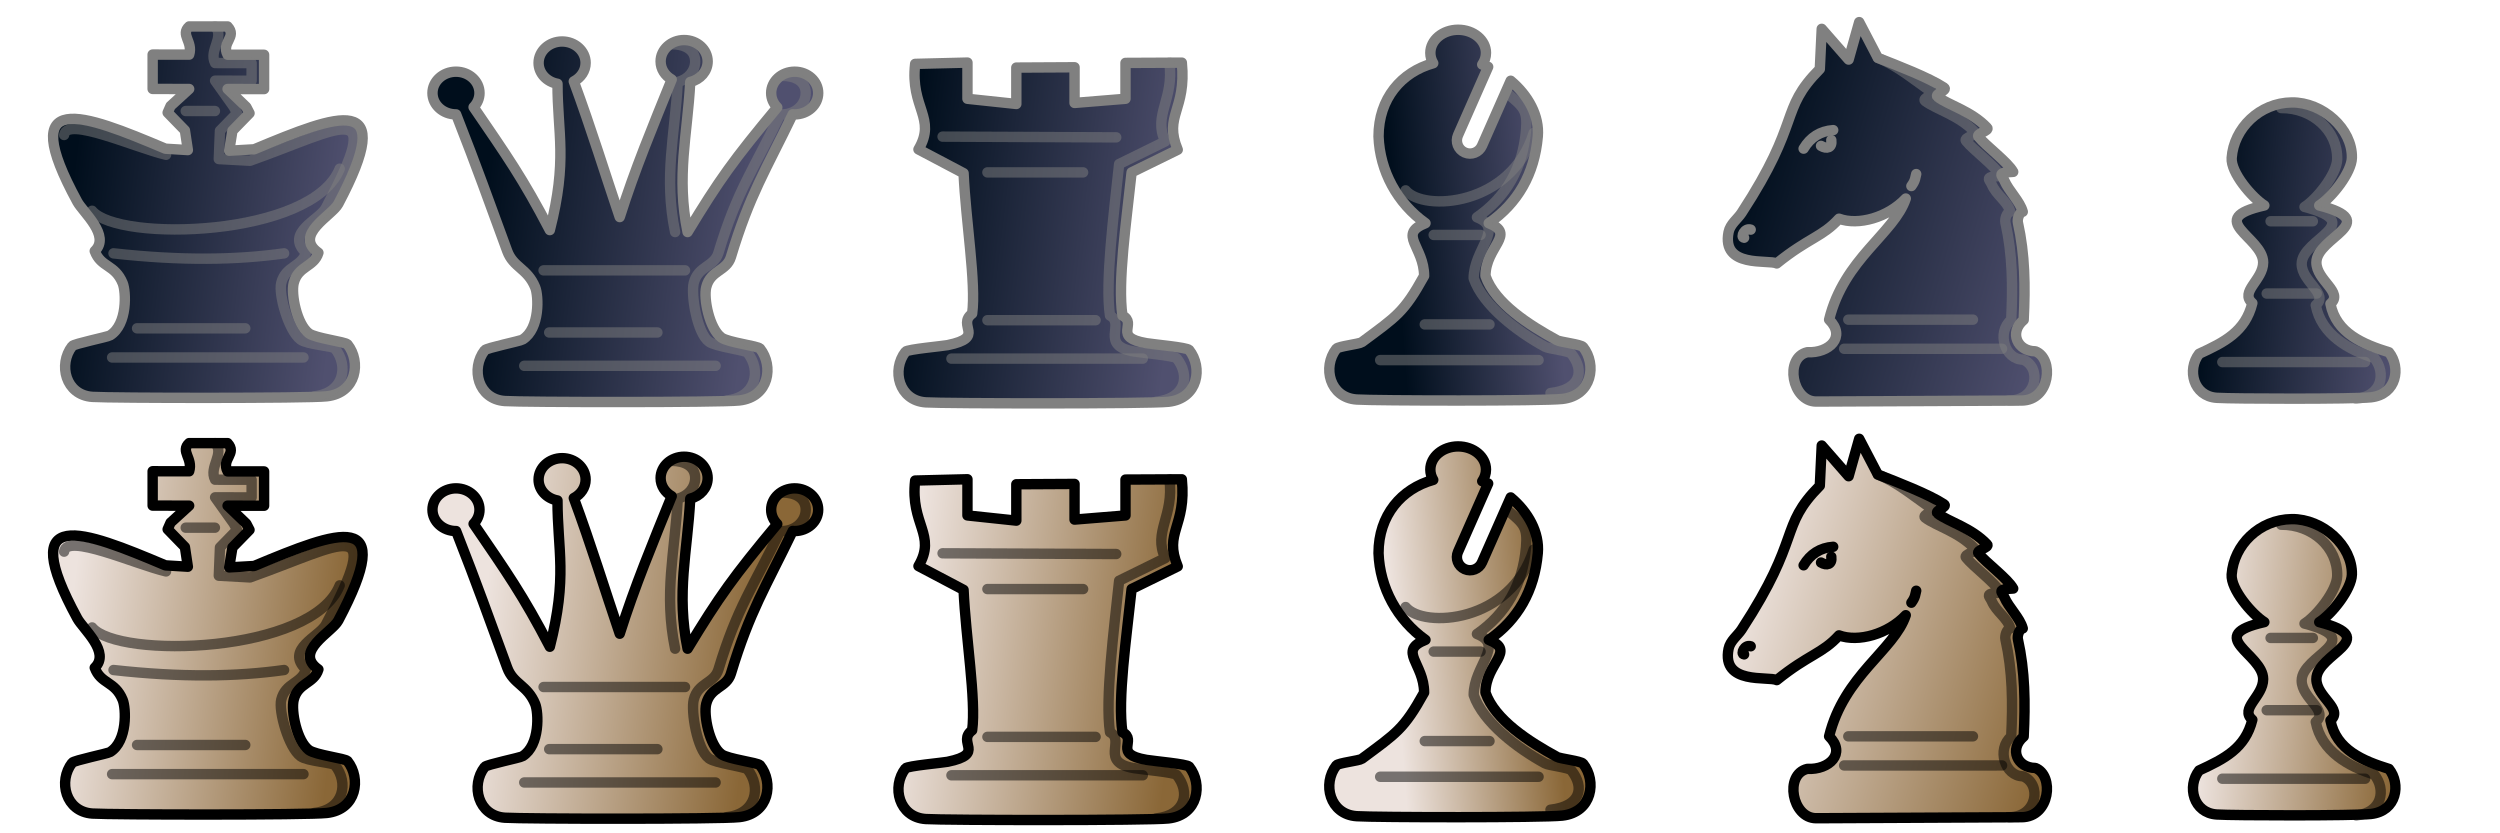 <?xml version="1.0" encoding="UTF-8" standalone="no"?>
<!-- Created with Inkscape (http://www.inkscape.org/) -->

<svg
   xmlns:dc="http://purl.org/dc/elements/1.1/"
   xmlns:cc="http://creativecommons.org/ns#"
   xmlns:rdf="http://www.w3.org/1999/02/22-rdf-syntax-ns#"
   xmlns:svg="http://www.w3.org/2000/svg"
   xmlns="http://www.w3.org/2000/svg"
   xmlns:xlink="http://www.w3.org/1999/xlink"
   xmlns:sodipodi="http://sodipodi.sourceforge.net/DTD/sodipodi-0.dtd"
   xmlns:inkscape="http://www.inkscape.org/namespaces/inkscape"
   width="1200"
   height="400"
   id="svg2722"
   sodipodi:version="0.32"
   inkscape:version="0.48.1 r9760"
   version="1.0"
   sodipodi:docname="celtic.svg"
   inkscape:output_extension="org.inkscape.output.svg.inkscape">
  <defs
     id="defs2724">
    <linearGradient
       id="linearGradientWhitePiecesBorder">
      <stop
         style="stop-color:#000000;stop-opacity:1;"
         offset="0"
         id="stop7935" />
      <stop
         style="stop-color:#000000;stop-opacity:1;"
         offset="1"
         id="stop7937" />
    </linearGradient>
    <linearGradient
       id="linearGradientWhitePieces">
      <stop
         id="stop7929"
         offset="0"
         style="stop-color:#ede3de;stop-opacity:1;" />
      <stop
         id="stop7931"
         offset="1"
         style="stop-color:#8a6737;stop-opacity:1;" />
    </linearGradient>
    <linearGradient
       id="linearGradientBlackPiecesBorder">
      <stop
         style="stop-color:#808080;stop-opacity:1;"
         offset="0"
         id="stop7192" />
      <stop
         style="stop-color:#808080;stop-opacity:1;"
         offset="1"
         id="stop7194" />
    </linearGradient>
    <linearGradient
       id="linearGradientBlackPieces">
      <stop
         id="stop2268"
         offset="0"
         style="stop-color:#000e1c;stop-opacity:1;" />
      <stop
         id="stop2270"
         offset="1"
         style="stop-color:#50506f;stop-opacity:1;" />
    </linearGradient>
    <linearGradient
       inkscape:collect="always"
       xlink:href="#linearGradientWhitePiecesBorder"
       id="linearGradient3204"
       gradientUnits="userSpaceOnUse"
       gradientTransform="matrix(1.068,0,0,1.07,-1090.143,131.116)"
       x1="1081.432"
       y1="164.366"
       x2="1122.521"
       y2="163.431" />
    <linearGradient
       inkscape:collect="always"
       xlink:href="#linearGradientWhitePiecesBorder"
       id="linearGradient3207"
       gradientUnits="userSpaceOnUse"
       gradientTransform="matrix(1.068,0,0,1.07,-1111.749,89.858)"
       x1="1075.827"
       y1="163.431"
       x2="1122.521"
       y2="163.431" />
    <linearGradient
       inkscape:collect="always"
       xlink:href="#linearGradientWhitePiecesBorder"
       id="linearGradient3210"
       gradientUnits="userSpaceOnUse"
       gradientTransform="matrix(1.339,0,0,1.527,-855.976,151.242)"
       x1="660.518"
       y1="90.377"
       x2="757.722"
       y2="103.719" />
    <linearGradient
       inkscape:collect="always"
       xlink:href="#linearGradientWhitePiecesBorder"
       id="linearGradient3213"
       gradientUnits="userSpaceOnUse"
       gradientTransform="matrix(1.068,0,0,1.07,-1081.306,78.358)"
       x1="1075.827"
       y1="163.431"
       x2="1122.521"
       y2="163.431" />
    <linearGradient
       inkscape:collect="always"
       xlink:href="#linearGradientWhitePiecesBorder"
       id="linearGradient3216"
       gradientUnits="userSpaceOnUse"
       gradientTransform="matrix(1.068,0,0,1.07,-1088.026,146.672)"
       x1="1075.827"
       y1="163.431"
       x2="1122.521"
       y2="163.431" />
    <linearGradient
       inkscape:collect="always"
       xlink:href="#linearGradientWhitePiecesBorder"
       id="linearGradient3219"
       gradientUnits="userSpaceOnUse"
       gradientTransform="matrix(1.068,0,0,1.07,-1076.719,182.654)"
       x1="1075.827"
       y1="163.431"
       x2="1122.521"
       y2="163.431" />
    <linearGradient
       inkscape:collect="always"
       xlink:href="#linearGradientWhitePiecesBorder"
       id="linearGradient3222"
       gradientUnits="userSpaceOnUse"
       gradientTransform="matrix(1.068,0,0,1.07,-1076.719,196.654)"
       x1="1075.827"
       y1="163.431"
       x2="1122.521"
       y2="163.431" />
    <linearGradient
       inkscape:collect="always"
       xlink:href="#linearGradientWhitePieces"
       id="linearGradient3225"
       gradientUnits="userSpaceOnUse"
       gradientTransform="matrix(1.339,0,0,1.527,-849.987,151.242)"
       x1="660.518"
       y1="90.377"
       x2="757.722"
       y2="103.719" />
    <linearGradient
       inkscape:collect="always"
       xlink:href="#linearGradientWhitePiecesBorder"
       id="linearGradient3227"
       gradientUnits="userSpaceOnUse"
       gradientTransform="matrix(1.339,0,0,1.527,-849.987,151.242)"
       x1="660.518"
       y1="90.377"
       x2="757.722"
       y2="103.719" />
    <linearGradient
       inkscape:collect="always"
       xlink:href="#linearGradientWhitePiecesBorder"
       id="linearGradient3231"
       gradientUnits="userSpaceOnUse"
       gradientTransform="matrix(0.922,0,0,0.922,64.379,195.708)"
       x1="824.633"
       y1="119.493"
       x2="992.659"
       y2="168.487" />
    <linearGradient
       inkscape:collect="always"
       xlink:href="#linearGradientWhitePiecesBorder"
       id="linearGradient3234"
       gradientUnits="userSpaceOnUse"
       gradientTransform="matrix(0.922,0,0,0.922,70.52,191.198)"
       x1="906.486"
       y1="78.62"
       x2="986.086"
       y2="78.62" />
    <linearGradient
       inkscape:collect="always"
       xlink:href="#linearGradientWhitePiecesBorder"
       id="linearGradient3237"
       gradientUnits="userSpaceOnUse"
       gradientTransform="matrix(0.922,0,0,0.922,68.524,205.172)"
       x1="906.486"
       y1="78.62"
       x2="986.086"
       y2="78.62" />
    <linearGradient
       inkscape:collect="always"
       xlink:href="#linearGradientWhitePiecesBorder"
       id="linearGradient3240"
       gradientUnits="userSpaceOnUse"
       gradientTransform="matrix(0.922,0,0,0.922,70.367,193.864)"
       x1="916.035"
       y1="100.629"
       x2="923.017"
       y2="100.629" />
    <linearGradient
       inkscape:collect="always"
       xlink:href="#linearGradientWhitePiecesBorder"
       id="linearGradient3243"
       gradientUnits="userSpaceOnUse"
       gradientTransform="matrix(0.922,0,0,0.922,70.828,200.779)"
       x1="828.487"
       y1="120.724"
       x2="836.359"
       y2="120.724" />
    <linearGradient
       inkscape:collect="always"
       xlink:href="#linearGradientWhitePiecesBorder"
       id="linearGradient3246"
       gradientUnits="userSpaceOnUse"
       gradientTransform="matrix(0.893,-0.23,0.23,0.893,81.553,402.746)"
       x1="866.442"
       y1="74.657"
       x2="876.042"
       y2="74.657" />
    <linearGradient
       inkscape:collect="always"
       xlink:href="#linearGradientWhitePiecesBorder"
       id="linearGradient3249"
       gradientUnits="userSpaceOnUse"
       gradientTransform="matrix(0.893,-0.23,0.23,0.893,79.478,404.13)"
       x1="859.858"
       y1="69.92"
       x2="880.838"
       y2="69.92" />
    <linearGradient
       inkscape:collect="always"
       xlink:href="#linearGradientWhitePieces"
       id="linearGradient3252"
       gradientUnits="userSpaceOnUse"
       gradientTransform="matrix(0.922,0,0,0.922,70.367,195.708)"
       x1="824.633"
       y1="119.493"
       x2="992.659"
       y2="168.487" />
    <linearGradient
       inkscape:collect="always"
       xlink:href="#linearGradientWhitePiecesBorder"
       id="linearGradient3254"
       gradientUnits="userSpaceOnUse"
       gradientTransform="matrix(0.922,0,0,0.922,70.367,195.708)"
       x1="824.633"
       y1="119.493"
       x2="992.659"
       y2="168.487" />
    <linearGradient
       inkscape:collect="always"
       xlink:href="#linearGradientWhitePiecesBorder"
       id="linearGradient3258"
       gradientUnits="userSpaceOnUse"
       gradientTransform="matrix(1.339,0,0,1.527,-657.654,150.242)"
       x1="660.518"
       y1="90.377"
       x2="757.722"
       y2="103.719" />
    <linearGradient
       inkscape:collect="always"
       xlink:href="#linearGradientWhitePiecesBorder"
       id="linearGradient3261"
       gradientUnits="userSpaceOnUse"
       gradientTransform="matrix(1.068,0,0,1.07,-881.598,154.84)"
       x1="1075.827"
       y1="163.431"
       x2="1122.521"
       y2="163.431" />
    <linearGradient
       inkscape:collect="always"
       xlink:href="#linearGradientWhitePiecesBorder"
       id="linearGradient3264"
       gradientUnits="userSpaceOnUse"
       gradientTransform="matrix(1.068,0,0,1.07,-878.896,184.654)"
       x1="1075.827"
       y1="163.431"
       x2="1122.521"
       y2="163.431" />
    <linearGradient
       inkscape:collect="always"
       xlink:href="#linearGradientWhitePiecesBorder"
       id="linearGradient3267"
       gradientUnits="userSpaceOnUse"
       gradientTransform="matrix(1.068,0,0,1.07,-878.896,200.654)"
       x1="1075.827"
       y1="163.431"
       x2="1122.521"
       y2="163.431" />
    <linearGradient
       inkscape:collect="always"
       xlink:href="#linearGradientWhitePieces"
       id="linearGradient3270"
       gradientUnits="userSpaceOnUse"
       gradientTransform="matrix(1.339,0,0,1.527,-651.665,150.242)"
       x1="660.518"
       y1="90.377"
       x2="757.722"
       y2="103.719" />
    <linearGradient
       inkscape:collect="always"
       xlink:href="#linearGradientWhitePiecesBorder"
       id="linearGradient3272"
       gradientUnits="userSpaceOnUse"
       gradientTransform="matrix(1.339,0,0,1.527,-651.665,150.242)"
       x1="660.518"
       y1="90.377"
       x2="757.722"
       y2="103.719" />
    <linearGradient
       inkscape:collect="always"
       xlink:href="#linearGradientWhitePiecesBorder"
       id="linearGradient3276"
       gradientUnits="userSpaceOnUse"
       gradientTransform="matrix(1.339,0,0,1.524,-453.662,149.338)"
       x1="660.518"
       y1="90.377"
       x2="757.722"
       y2="103.719" />
    <linearGradient
       inkscape:collect="always"
       xlink:href="#linearGradientWhitePiecesBorder"
       id="linearGradient3279"
       gradientUnits="userSpaceOnUse"
       gradientTransform="matrix(1.068,0,0,1.068,-690.078,90.974)"
       x1="1075.827"
       y1="163.431"
       x2="1122.521"
       y2="163.431" />
    <linearGradient
       inkscape:collect="always"
       xlink:href="#linearGradientWhitePiecesBorder"
       id="linearGradient3282"
       gradientUnits="userSpaceOnUse"
       gradientTransform="matrix(1.068,0,0,1.068,-668.552,108.145)"
       x1="1075.827"
       y1="163.431"
       x2="1122.521"
       y2="163.431" />
    <linearGradient
       inkscape:collect="always"
       xlink:href="#linearGradientWhitePiecesBorder"
       id="linearGradient3285"
       gradientUnits="userSpaceOnUse"
       gradientTransform="matrix(1.068,0,0,1.068,-668.552,179.097)"
       x1="1075.827"
       y1="163.431"
       x2="1122.521"
       y2="163.431" />
    <linearGradient
       inkscape:collect="always"
       xlink:href="#linearGradientWhitePiecesBorder"
       id="linearGradient3288"
       gradientUnits="userSpaceOnUse"
       gradientTransform="matrix(1.068,0,0,1.068,-673.845,197.537)"
       x1="1075.827"
       y1="163.431"
       x2="1122.521"
       y2="163.431" />
    <linearGradient
       inkscape:collect="always"
       xlink:href="#linearGradientWhitePieces"
       id="linearGradient3291"
       gradientUnits="userSpaceOnUse"
       gradientTransform="matrix(1.339,0,0,1.524,-447.673,149.338)"
       x1="660.518"
       y1="90.377"
       x2="757.722"
       y2="103.719" />
    <linearGradient
       inkscape:collect="always"
       xlink:href="#linearGradientWhitePiecesBorder"
       id="linearGradient3293"
       gradientUnits="userSpaceOnUse"
       gradientTransform="matrix(1.339,0,0,1.524,-447.673,149.338)"
       x1="660.518"
       y1="90.377"
       x2="757.722"
       y2="103.719" />
    <linearGradient
       inkscape:collect="always"
       xlink:href="#linearGradientWhitePiecesBorder"
       id="linearGradient3297"
       gradientUnits="userSpaceOnUse"
       gradientTransform="matrix(0.138,0,0,0.139,987.796,226.619)"
       x1="477.836"
       y1="745.695"
       x2="1070.062"
       y2="749.175" />
    <linearGradient
       inkscape:collect="always"
       xlink:href="#linearGradientWhitePiecesBorder"
       id="linearGradient3300"
       gradientUnits="userSpaceOnUse"
       gradientTransform="matrix(0.965,0,0,0.965,37.963,148.44)"
       x1="1075.827"
       y1="163.431"
       x2="1122.521"
       y2="163.431" />
    <linearGradient
       inkscape:collect="always"
       xlink:href="#linearGradientWhitePiecesBorder"
       id="linearGradient3303"
       gradientUnits="userSpaceOnUse"
       gradientTransform="matrix(0.965,0,0,0.965,37.963,183.128)"
       x1="1075.827"
       y1="163.431"
       x2="1122.521"
       y2="163.431" />
    <linearGradient
       inkscape:collect="always"
       xlink:href="#linearGradientWhitePiecesBorder"
       id="linearGradient3306"
       gradientUnits="userSpaceOnUse"
       gradientTransform="matrix(0.965,0,0,0.965,37.963,216.015)"
       x1="1075.827"
       y1="163.431"
       x2="1122.521"
       y2="163.431" />
    <linearGradient
       inkscape:collect="always"
       xlink:href="#linearGradientWhitePieces"
       id="linearGradient3309"
       gradientUnits="userSpaceOnUse"
       gradientTransform="matrix(0.138,0,0,0.139,994.854,225.913)"
       x1="462.129"
       y1="776.052"
       x2="1135.166"
       y2="839.359" />
    <linearGradient
       inkscape:collect="always"
       xlink:href="#linearGradientWhitePiecesBorder"
       id="linearGradient3311"
       gradientUnits="userSpaceOnUse"
       gradientTransform="matrix(0.138,0,0,0.139,994.854,225.913)"
       x1="477.836"
       y1="745.695"
       x2="1070.062"
       y2="749.175" />
    <linearGradient
       inkscape:collect="always"
       xlink:href="#linearGradientWhitePiecesBorder"
       id="linearGradient3316"
       gradientUnits="userSpaceOnUse"
       gradientTransform="matrix(1.341,0,0,1.527,-256.18,144.673)"
       x1="683"
       y1="74"
       x2="739.5"
       y2="69" />
    <linearGradient
       inkscape:collect="always"
       xlink:href="#linearGradientWhitePiecesBorder"
       id="linearGradient3319"
       gradientUnits="userSpaceOnUse"
       gradientTransform="matrix(1.07,0,0,1.07,-484.546,115.733)"
       x1="1075.827"
       y1="163.431"
       x2="1122.521"
       y2="163.431" />
    <linearGradient
       inkscape:collect="always"
       xlink:href="#linearGradientWhitePiecesBorder"
       id="linearGradient3322"
       gradientUnits="userSpaceOnUse"
       gradientTransform="matrix(1.07,0,0,1.07,-478.182,137.831)"
       x1="1075.827"
       y1="163.431"
       x2="1122.521"
       y2="163.431" />
    <linearGradient
       inkscape:collect="always"
       xlink:href="#linearGradientWhitePiecesBorder"
       id="linearGradient3325"
       gradientUnits="userSpaceOnUse"
       gradientTransform="matrix(1.07,0,0,1.07,-478.182,180.787)"
       x1="1075.827"
       y1="163.431"
       x2="1122.521"
       y2="163.431" />
    <linearGradient
       inkscape:collect="always"
       xlink:href="#linearGradientWhitePiecesBorder"
       id="linearGradient3328"
       gradientUnits="userSpaceOnUse"
       gradientTransform="matrix(1.07,0,0,1.07,-478.182,197.913)"
       x1="1075.827"
       y1="163.431"
       x2="1122.521"
       y2="163.431" />
    <linearGradient
       inkscape:collect="always"
       xlink:href="#linearGradientWhitePieces"
       id="linearGradient3331"
       gradientUnits="userSpaceOnUse"
       gradientTransform="matrix(1.341,0,0,1.527,-250.523,147.501)"
       x1="683"
       y1="74"
       x2="739.5"
       y2="69" />
    <linearGradient
       inkscape:collect="always"
       xlink:href="#linearGradientWhitePiecesBorder"
       id="linearGradient3333"
       gradientUnits="userSpaceOnUse"
       gradientTransform="matrix(1.341,0,0,1.527,-250.523,147.501)"
       x1="683"
       y1="74"
       x2="739.5"
       y2="69" />
    <linearGradient
       inkscape:collect="always"
       xlink:href="#linearGradientBlackPiecesBorder"
       id="linearGradient3336"
       gradientUnits="userSpaceOnUse"
       gradientTransform="matrix(1.068,0,0,1.07,-1090.143,-68.884)"
       x1="1081.432"
       y1="164.366"
       x2="1122.521"
       y2="163.431" />
    <linearGradient
       inkscape:collect="always"
       xlink:href="#linearGradientBlackPiecesBorder"
       id="linearGradient3339"
       gradientUnits="userSpaceOnUse"
       gradientTransform="matrix(1.068,0,0,1.07,-1111.749,-110.142)"
       x1="1075.827"
       y1="163.431"
       x2="1122.521"
       y2="163.431" />
    <linearGradient
       inkscape:collect="always"
       xlink:href="#linearGradientBlackPiecesBorder"
       id="linearGradient3342"
       gradientUnits="userSpaceOnUse"
       gradientTransform="matrix(1.339,0,0,1.527,-855.976,-48.758)"
       x1="660.518"
       y1="90.377"
       x2="757.722"
       y2="103.719" />
    <linearGradient
       inkscape:collect="always"
       xlink:href="#linearGradientBlackPiecesBorder"
       id="linearGradient3345"
       gradientUnits="userSpaceOnUse"
       gradientTransform="matrix(1.068,0,0,1.07,-1081.306,-121.642)"
       x1="1075.827"
       y1="163.431"
       x2="1122.521"
       y2="163.431" />
    <linearGradient
       inkscape:collect="always"
       xlink:href="#linearGradientBlackPiecesBorder"
       id="linearGradient3348"
       gradientUnits="userSpaceOnUse"
       gradientTransform="matrix(1.068,0,0,1.07,-1088.026,-53.328)"
       x1="1075.827"
       y1="163.431"
       x2="1122.521"
       y2="163.431" />
    <linearGradient
       inkscape:collect="always"
       xlink:href="#linearGradientBlackPiecesBorder"
       id="linearGradient3351"
       gradientUnits="userSpaceOnUse"
       gradientTransform="matrix(1.068,0,0,1.07,-1076.719,-17.346)"
       x1="1075.827"
       y1="163.431"
       x2="1122.521"
       y2="163.431" />
    <linearGradient
       inkscape:collect="always"
       xlink:href="#linearGradientBlackPiecesBorder"
       id="linearGradient3354"
       gradientUnits="userSpaceOnUse"
       gradientTransform="matrix(1.068,0,0,1.07,-1076.719,-3.346)"
       x1="1075.827"
       y1="163.431"
       x2="1122.521"
       y2="163.431" />
    <linearGradient
       inkscape:collect="always"
       xlink:href="#linearGradientBlackPieces"
       id="linearGradient3357"
       gradientUnits="userSpaceOnUse"
       gradientTransform="matrix(1.339,0,0,1.527,-849.987,-48.758)"
       x1="660.518"
       y1="90.377"
       x2="757.722"
       y2="103.719" />
    <linearGradient
       inkscape:collect="always"
       xlink:href="#linearGradientBlackPiecesBorder"
       id="linearGradient3359"
       gradientUnits="userSpaceOnUse"
       gradientTransform="matrix(1.339,0,0,1.527,-849.987,-48.758)"
       x1="660.518"
       y1="90.377"
       x2="757.722"
       y2="103.719" />
    <linearGradient
       inkscape:collect="always"
       xlink:href="#linearGradientBlackPiecesBorder"
       id="linearGradient3363"
       gradientUnits="userSpaceOnUse"
       gradientTransform="matrix(0.922,0,0,0.922,64.379,-4.292)"
       x1="824.633"
       y1="119.493"
       x2="992.659"
       y2="168.487" />
    <linearGradient
       inkscape:collect="always"
       xlink:href="#linearGradientBlackPiecesBorder"
       id="linearGradient3366"
       gradientUnits="userSpaceOnUse"
       gradientTransform="matrix(0.922,0,0,0.922,70.52,-8.802)"
       x1="906.486"
       y1="78.62"
       x2="986.086"
       y2="78.62" />
    <linearGradient
       inkscape:collect="always"
       xlink:href="#linearGradientBlackPiecesBorder"
       id="linearGradient3369"
       gradientUnits="userSpaceOnUse"
       gradientTransform="matrix(0.922,0,0,0.922,68.524,5.172)"
       x1="906.486"
       y1="78.62"
       x2="986.086"
       y2="78.62" />
    <linearGradient
       inkscape:collect="always"
       xlink:href="#linearGradientBlackPiecesBorder"
       id="linearGradient3372"
       gradientUnits="userSpaceOnUse"
       gradientTransform="matrix(0.922,0,0,0.922,70.367,-6.136)"
       x1="916.035"
       y1="100.629"
       x2="923.017"
       y2="100.629" />
    <linearGradient
       inkscape:collect="always"
       xlink:href="#linearGradientBlackPiecesBorder"
       id="linearGradient3375"
       gradientUnits="userSpaceOnUse"
       gradientTransform="matrix(0.922,0,0,0.922,70.828,0.779)"
       x1="828.487"
       y1="120.724"
       x2="836.359"
       y2="120.724" />
    <linearGradient
       inkscape:collect="always"
       xlink:href="#linearGradientBlackPiecesBorder"
       id="linearGradient3378"
       gradientUnits="userSpaceOnUse"
       gradientTransform="matrix(0.893,-0.23,0.23,0.893,81.553,202.746)"
       x1="866.442"
       y1="74.657"
       x2="876.042"
       y2="74.657" />
    <linearGradient
       inkscape:collect="always"
       xlink:href="#linearGradientBlackPiecesBorder"
       id="linearGradient3381"
       gradientUnits="userSpaceOnUse"
       gradientTransform="matrix(0.893,-0.23,0.23,0.893,79.478,204.13)"
       x1="859.858"
       y1="69.92"
       x2="880.838"
       y2="69.92" />
    <linearGradient
       inkscape:collect="always"
       xlink:href="#linearGradientBlackPieces"
       id="linearGradient3384"
       gradientUnits="userSpaceOnUse"
       gradientTransform="matrix(0.922,0,0,0.922,70.367,-4.292)"
       x1="824.633"
       y1="119.493"
       x2="992.659"
       y2="168.487" />
    <linearGradient
       inkscape:collect="always"
       xlink:href="#linearGradientBlackPiecesBorder"
       id="linearGradient3386"
       gradientUnits="userSpaceOnUse"
       gradientTransform="matrix(0.922,0,0,0.922,70.367,-4.292)"
       x1="824.633"
       y1="119.493"
       x2="992.659"
       y2="168.487" />
    <linearGradient
       inkscape:collect="always"
       xlink:href="#linearGradientBlackPiecesBorder"
       id="linearGradient3390"
       gradientUnits="userSpaceOnUse"
       gradientTransform="matrix(1.339,0,0,1.527,-657.654,-49.758)"
       x1="660.518"
       y1="90.377"
       x2="757.722"
       y2="103.719" />
    <linearGradient
       inkscape:collect="always"
       xlink:href="#linearGradientBlackPiecesBorder"
       id="linearGradient3393"
       gradientUnits="userSpaceOnUse"
       gradientTransform="matrix(1.068,0,0,1.07,-881.598,-45.16)"
       x1="1075.827"
       y1="163.431"
       x2="1122.521"
       y2="163.431" />
    <linearGradient
       inkscape:collect="always"
       xlink:href="#linearGradientBlackPiecesBorder"
       id="linearGradient3397"
       gradientUnits="userSpaceOnUse"
       gradientTransform="matrix(1.068,0,0,1.07,-878.896,-15.346)"
       x1="1075.827"
       y1="163.431"
       x2="1122.521"
       y2="163.431" />
    <linearGradient
       inkscape:collect="always"
       xlink:href="#linearGradientBlackPiecesBorder"
       id="linearGradient3400"
       gradientUnits="userSpaceOnUse"
       gradientTransform="matrix(1.068,0,0,1.07,-878.896,0.654)"
       x1="1075.827"
       y1="163.431"
       x2="1122.521"
       y2="163.431" />
    <linearGradient
       inkscape:collect="always"
       xlink:href="#linearGradientBlackPieces"
       id="linearGradient3403"
       gradientUnits="userSpaceOnUse"
       gradientTransform="matrix(1.339,0,0,1.527,-651.665,-49.758)"
       x1="660.518"
       y1="90.377"
       x2="757.722"
       y2="103.719" />
    <linearGradient
       inkscape:collect="always"
       xlink:href="#linearGradientBlackPiecesBorder"
       id="linearGradient3406"
       gradientUnits="userSpaceOnUse"
       gradientTransform="matrix(1.339,0,0,1.527,-651.665,-49.758)"
       x1="660.518"
       y1="90.377"
       x2="757.722"
       y2="103.719" />
    <linearGradient
       inkscape:collect="always"
       xlink:href="#linearGradientBlackPiecesBorder"
       id="linearGradient3410"
       gradientUnits="userSpaceOnUse"
       gradientTransform="matrix(1.339,0,0,1.524,-453.662,-50.662)"
       x1="660.518"
       y1="90.377"
       x2="757.722"
       y2="103.719" />
    <linearGradient
       inkscape:collect="always"
       xlink:href="#linearGradientBlackPiecesBorder"
       id="linearGradient3414"
       gradientUnits="userSpaceOnUse"
       gradientTransform="matrix(1.068,0,0,1.068,-690.078,-109.026)"
       x1="1075.827"
       y1="163.431"
       x2="1122.521"
       y2="163.431" />
    <linearGradient
       inkscape:collect="always"
       xlink:href="#linearGradientBlackPiecesBorder"
       id="linearGradient3417"
       gradientUnits="userSpaceOnUse"
       gradientTransform="matrix(1.068,0,0,1.068,-668.552,-91.855)"
       x1="1075.827"
       y1="163.431"
       x2="1122.521"
       y2="163.431" />
    <linearGradient
       inkscape:collect="always"
       xlink:href="#linearGradientBlackPiecesBorder"
       id="linearGradient3420"
       gradientUnits="userSpaceOnUse"
       gradientTransform="matrix(1.068,0,0,1.068,-668.552,-20.903)"
       x1="1075.827"
       y1="163.431"
       x2="1122.521"
       y2="163.431" />
    <linearGradient
       inkscape:collect="always"
       xlink:href="#linearGradientBlackPiecesBorder"
       id="linearGradient3423"
       gradientUnits="userSpaceOnUse"
       gradientTransform="matrix(1.068,0,0,1.068,-673.845,-2.463)"
       x1="1075.827"
       y1="163.431"
       x2="1122.521"
       y2="163.431" />
    <linearGradient
       inkscape:collect="always"
       xlink:href="#linearGradientBlackPieces"
       id="linearGradient3426"
       gradientUnits="userSpaceOnUse"
       gradientTransform="matrix(1.339,0,0,1.524,-447.673,-50.662)"
       x1="660.518"
       y1="90.377"
       x2="757.722"
       y2="103.719" />
    <linearGradient
       inkscape:collect="always"
       xlink:href="#linearGradientBlackPiecesBorder"
       id="linearGradient3428"
       gradientUnits="userSpaceOnUse"
       gradientTransform="matrix(1.339,0,0,1.524,-447.673,-50.662)"
       x1="660.518"
       y1="90.377"
       x2="757.722"
       y2="103.719" />
    <linearGradient
       inkscape:collect="always"
       xlink:href="#linearGradientBlackPiecesBorder"
       id="linearGradient3433"
       gradientUnits="userSpaceOnUse"
       gradientTransform="matrix(0.138,0,0,0.139,987.796,26.619)"
       x1="477.836"
       y1="745.695"
       x2="1070.062"
       y2="749.175" />
    <linearGradient
       inkscape:collect="always"
       xlink:href="#linearGradientBlackPiecesBorder"
       id="linearGradient3438"
       gradientUnits="userSpaceOnUse"
       gradientTransform="matrix(0.965,0,0,0.965,37.963,-51.56)"
       x1="1075.827"
       y1="163.431"
       x2="1122.521"
       y2="163.431" />
    <linearGradient
       inkscape:collect="always"
       xlink:href="#linearGradientBlackPiecesBorder"
       id="linearGradient3441"
       gradientUnits="userSpaceOnUse"
       gradientTransform="matrix(0.965,0,0,0.965,37.963,-16.872)"
       x1="1075.827"
       y1="163.431"
       x2="1122.521"
       y2="163.431" />
    <linearGradient
       inkscape:collect="always"
       xlink:href="#linearGradientBlackPiecesBorder"
       id="linearGradient3444"
       gradientUnits="userSpaceOnUse"
       gradientTransform="matrix(0.965,0,0,0.965,37.963,16.015)"
       x1="1075.827"
       y1="163.431"
       x2="1122.521"
       y2="163.431" />
    <linearGradient
       inkscape:collect="always"
       xlink:href="#linearGradientBlackPieces"
       id="linearGradient3447"
       gradientUnits="userSpaceOnUse"
       gradientTransform="matrix(0.138,0,0,0.139,994.854,25.913)"
       x1="462.129"
       y1="776.052"
       x2="1135.166"
       y2="839.359" />
    <linearGradient
       inkscape:collect="always"
       xlink:href="#linearGradientBlackPiecesBorder"
       id="linearGradient3449"
       gradientUnits="userSpaceOnUse"
       gradientTransform="matrix(0.138,0,0,0.139,994.854,25.913)"
       x1="477.836"
       y1="745.695"
       x2="1070.062"
       y2="749.175" />
    <linearGradient
       inkscape:collect="always"
       xlink:href="#linearGradientBlackPiecesBorder"
       id="linearGradient3453"
       gradientUnits="userSpaceOnUse"
       gradientTransform="matrix(1.341,0,0,1.527,-256.18,-55.327)"
       x1="683"
       y1="74"
       x2="739.5"
       y2="69" />
    <linearGradient
       inkscape:collect="always"
       xlink:href="#linearGradientBlackPiecesBorder"
       id="linearGradient3456"
       gradientUnits="userSpaceOnUse"
       gradientTransform="matrix(1.07,0,0,1.07,-484.546,-84.268)"
       x1="1075.827"
       y1="163.431"
       x2="1122.521"
       y2="163.431" />
    <linearGradient
       inkscape:collect="always"
       xlink:href="#linearGradientBlackPiecesBorder"
       id="linearGradient3459"
       gradientUnits="userSpaceOnUse"
       gradientTransform="matrix(1.07,0,0,1.07,-478.182,-62.169)"
       x1="1075.827"
       y1="163.431"
       x2="1122.521"
       y2="163.431" />
    <linearGradient
       inkscape:collect="always"
       xlink:href="#linearGradientBlackPiecesBorder"
       id="linearGradient3462"
       gradientUnits="userSpaceOnUse"
       gradientTransform="matrix(1.07,0,0,1.07,-478.182,-19.213)"
       x1="1075.827"
       y1="163.431"
       x2="1122.521"
       y2="163.431" />
    <linearGradient
       inkscape:collect="always"
       xlink:href="#linearGradientBlackPiecesBorder"
       id="linearGradient3465"
       gradientUnits="userSpaceOnUse"
       gradientTransform="matrix(1.07,0,0,1.07,-478.182,-2.087)"
       x1="1075.827"
       y1="163.431"
       x2="1122.521"
       y2="163.431" />
    <linearGradient
       inkscape:collect="always"
       xlink:href="#linearGradientBlackPieces"
       id="linearGradient3468"
       gradientUnits="userSpaceOnUse"
       gradientTransform="matrix(1.341,0,0,1.527,-250.523,-52.499)"
       x1="683"
       y1="74"
       x2="739.5"
       y2="69" />
    <linearGradient
       inkscape:collect="always"
       xlink:href="#linearGradientBlackPiecesBorder"
       id="linearGradient3470"
       gradientUnits="userSpaceOnUse"
       gradientTransform="matrix(1.341,0,0,1.527,-250.523,-52.499)"
       x1="683"
       y1="74"
       x2="739.5"
       y2="69" />
  </defs>
  <sodipodi:namedview
     id="base"
     pagecolor="#ffffff"
     bordercolor="#666666"
     borderopacity="1.0"
     gridtolerance="10000"
     guidetolerance="10"
     objecttolerance="10"
     inkscape:pageopacity="0.0"
     inkscape:pageshadow="2"
     inkscape:zoom="0.35355339"
     inkscape:cx="557.39597"
     inkscape:cy="258.63299"
     inkscape:document-units="px"
     inkscape:current-layer="WhitePieces"
     showgrid="false"
     inkscape:window-width="1602"
     inkscape:window-height="874"
     inkscape:window-x="99"
     inkscape:window-y="19"
     showguides="true"
     inkscape:guide-bbox="true"
     inkscape:window-maximized="0">
    <inkscape:grid
       type="xygrid"
       id="grid5039" />
    <sodipodi:guide
       orientation="1,0"
       position="-568.514,608.112"
       id="guide8313" />
  </sodipodi:namedview>
  <g
     inkscape:label="BlackPieces"
     inkscape:groupmode="layer"
     id="BlackPieces">
    <g
       id="BlackBishop">
      <rect
         y="0"
         x="600"
         height="200"
         width="200"
         id="rect3532"
         style="fill:none;stroke:none" />
      <path
         sodipodi:nodetypes="cscccccsssscccsccscccsc"
         id="path4041"
         d="m 699.917,14.275 c -7.372,0 -13.355,4.986 -13.355,11.129 0,1.777 0.501,3.448 1.391,4.939 -15.249,4.282 -26.258,16.912 -26.258,35.161 0.605,16.636 9.022,32.054 22.536,41.63 -13.489,5.292 -0.661,11.2 -0.661,25.306 -9.807,17.691 -13.182,19.37 -29.875,31.788 -1.301,0.92 -11.322,1.988 -12.242,3.165 -6.887,8.814 -3.183,23.534 9.738,24.38 9.076,0.594 89.327,0.756 98.701,-0.278 14.385,-1.588 16.619,-16.629 9.981,-24.936 -1.017,-1.272 -11.133,-2.385 -12.555,-3.269 -13.131,-7.171 -29.77,-17.668 -34.292,-30.849 -2e-5,-14.103 15.05,-20.013 1.565,-25.306 13.941,-9.614 21.973,-23.602 23.545,-41.63 0.859,-9.853 -4.585,-19.718 -13.007,-26.745 l -13.772,31.196 c -1.405,3.186 -5.091,4.639 -8.277,3.234 -3.186,-1.405 -4.639,-5.126 -3.234,-8.312 l 14.468,-32.796 c -0.942,-0.409 -1.884,-0.773 -2.852,-1.113 1.145,-1.641 1.808,-3.531 1.808,-5.565 0,-6.143 -5.983,-11.129 -13.355,-11.129 z"
         style="fill:url(#linearGradient3468);fill-opacity:1;stroke:url(#linearGradient3470);stroke-width:5;stroke-linecap:round;stroke-linejoin:round;stroke-miterlimit:4;stroke-dasharray:none"
         inkscape:connector-curvature="0" />
      <path
         sodipodi:nodetypes="cc"
         id="path4061"
         d="m 662.479,172.847 76.029,0"
         style="opacity:0.5;fill:none;stroke:url(#linearGradient3465);stroke-width:5;stroke-linecap:round;stroke-linejoin:round;stroke-miterlimit:4;stroke-opacity:1;stroke-dasharray:none"
         inkscape:connector-curvature="0" />
      <path
         style="opacity:0.5;fill:none;stroke:url(#linearGradient3462);stroke-width:5;stroke-linecap:round;stroke-linejoin:round;stroke-miterlimit:4;stroke-opacity:1;stroke-dasharray:none"
         d="m 683.886,155.721 31.073,0"
         id="path4063"
         sodipodi:nodetypes="cc"
         inkscape:connector-curvature="0" />
      <path
         sodipodi:nodetypes="cc"
         id="path4065"
         d="m 688.168,112.765 22.51,0"
         style="opacity:0.5;fill:none;stroke:url(#linearGradient3459);stroke-width:5;stroke-linecap:round;stroke-linejoin:round;stroke-miterlimit:4;stroke-opacity:1;stroke-dasharray:none"
         inkscape:connector-curvature="0" />
      <path
         sodipodi:nodetypes="cc"
         id="path4213"
         d="m 674.694,91.373 c 8.596,10.396 50.644,7.606 61.479,-27.577"
         style="opacity:0.5;fill:none;stroke:url(#linearGradient3456);stroke-width:5;stroke-linecap:round;stroke-linejoin:round;stroke-miterlimit:4;stroke-opacity:1;stroke-dasharray:none"
         inkscape:connector-curvature="0" />
      <path
         style="opacity:0.5;fill:none;stroke:url(#linearGradient3453);stroke-width:5;stroke-linecap:round;stroke-linejoin:round;stroke-miterlimit:4;stroke-dasharray:none"
         d="m 744.236,188.665 c 14.385,-1.588 16.619,-10.629 9.981,-18.936 -1.017,-1.272 -11.133,-2.385 -12.555,-3.269 -13.131,-7.171 -29.77,-19.668 -34.292,-32.849 -2e-5,-14.103 15.05,-24.013 1.565,-29.306 13.941,-9.614 21.973,-23.602 23.545,-41.63 0.859,-9.853 -1.05,-11.233 -9.472,-18.259"
         id="path4225"
         sodipodi:nodetypes="cscccsc"
         inkscape:connector-curvature="0" />
    </g>
    <g
       id="BlackPawn">
      <rect
         y="0"
         x="1000"
         height="200"
         width="200"
         id="rect5972"
         style="fill:none;stroke:none" />
      <path
         sodipodi:nodetypes="cscsccssccscss"
         id="path35272"
         d="m 1100.04,49.169 c -15.463,0.174 -27.816,12.393 -28.84,26.608 -0.508,7.05 9.707,19.076 15.687,22.837 -29.448,6.638 -0.573,15.127 -0.573,27.362 0,8.454 -11.456,14.087 -5.184,19.513 -3.41,13.742 -13.407,18.713 -25.549,24.324 -5.974,7.645 -2.769,20.41 8.439,21.144 7.872,0.515 65.899,0.656 74.031,-0.241 12.477,-1.377 14.426,-14.424 8.668,-21.629 -12.231,-3.789 -25.427,-9.14 -28.101,-23.296 6.492,-5.443 -6.752,-11.199 -6.752,-19.815 0,-12.233 32.168,-19.358 1.357,-27.362 5.98,-3.76 15.513,-15.77 15.687,-22.837 0.341,-13.874 -14.086,-26.775 -28.87,-26.608 z"
         style="fill:url(#linearGradient3447);fill-opacity:1;fill-rule:evenodd;stroke:url(#linearGradient3449);stroke-width:4.991;stroke-linecap:round;stroke-linejoin:round;stroke-miterlimit:4;stroke-opacity:1;stroke-dasharray:none;stroke-dashoffset:0"
         inkscape:connector-curvature="0" />
      <path
         sodipodi:nodetypes="cc"
         id="path36149"
         d="m 1066.707,173.786 68.569,0"
         style="opacity:0.5;fill:none;stroke:url(#linearGradient3444);stroke-width:4.991;stroke-linecap:round;stroke-linejoin:round;stroke-miterlimit:4;stroke-opacity:1;stroke-dasharray:none"
         inkscape:connector-curvature="0" />
      <path
         style="opacity:0.5;fill:none;stroke:url(#linearGradient3441);stroke-width:4.991;stroke-linecap:round;stroke-linejoin:round;stroke-miterlimit:4;stroke-opacity:1;stroke-dasharray:none"
         d="m 1088.011,140.898 24.032,0"
         id="path3989"
         sodipodi:nodetypes="cc"
         inkscape:connector-curvature="0" />
      <path
         sodipodi:nodetypes="cc"
         id="path3993"
         d="m 1089.876,106.21 20.301,0"
         style="opacity:0.5;fill:none;stroke:url(#linearGradient3438);stroke-width:4.991;stroke-linecap:round;stroke-linejoin:round;stroke-miterlimit:4;stroke-opacity:1;stroke-dasharray:none"
         inkscape:connector-curvature="0" />
      <path
         style="opacity:0.5;fill:none;stroke:url(#linearGradient3433);stroke-width:4.991;stroke-linecap:round;stroke-linejoin:round;stroke-miterlimit:4;stroke-opacity:1;stroke-dasharray:none;stroke-dashoffset:0"
         d="m 1130.993,191.421 c 12.477,-1.377 14.426,-12.427 8.668,-19.633 -12.231,-3.789 -25.427,-11.136 -28.101,-25.292 6.492,-5.443 -6.752,-11.199 -6.752,-19.815 0,-12.233 32.168,-19.358 1.357,-27.362 5.98,-3.76 15.513,-15.77 15.687,-22.837 0.341,-13.874 -12.09,-24.778 -26.874,-24.611"
         id="path4229"
         sodipodi:nodetypes="cccscss"
         inkscape:connector-curvature="0" />
    </g>
    <g
       id="BlackRook">
      <rect
         y="0"
         x="400"
         height="200"
         width="200"
         id="rect5557"
         style="fill:none;stroke:none" />
      <path
         sodipodi:nodetypes="cccccccccccccsssssscccc"
         id="path4173"
         d="m 567.28,30.069 -27.043,0.125 0,17.218 -24.454,1.996 0,-17.124 -27.948,0.156 0,17.467 -23.456,-2.495 0,-17.374 -25.109,0.624 c -2.458,21.168 10.415,26.029 1.591,41.048 l 21.657,11.424 c 1.04,22.881 6.072,52.851 4.117,67.396 -7.634,5.815 6.82,11.32 -11.801,15.129 -2.232,0.457 -19.263,1.975 -20.181,3.15 -6.874,8.797 -3.196,23.485 9.701,24.329 9.059,0.593 107.143,0.752 116.5,-0.281 14.358,-1.585 16.575,-16.568 9.95,-24.86 -1.015,-1.27 -16.781,-2.636 -20.524,-3.275 -16.646,-2.843 -4.017,-9.328 -11.498,-13.255 -2.4,-15.883 1.874,-44.958 4.387,-68.736 l 22.146,-10.867 c -6.833,-16.428 4.258,-18.897 1.965,-41.797 z"
         style="fill:url(#linearGradient3426);fill-opacity:1;stroke:url(#linearGradient3428);stroke-width:4.991;stroke-linecap:round;stroke-linejoin:round;stroke-miterlimit:4;stroke-dasharray:none"
         inkscape:connector-curvature="0" />
      <path
         sodipodi:nodetypes="cc"
         id="path4175"
         d="m 456.688,172.142 91.856,0"
         style="opacity:0.5;fill:none;stroke:url(#linearGradient3423);stroke-width:4.991;stroke-linecap:round;stroke-linejoin:round;stroke-miterlimit:4;stroke-opacity:1;stroke-dasharray:none"
         inkscape:connector-curvature="0" />
      <path
         style="opacity:0.5;fill:none;stroke:url(#linearGradient3420);stroke-width:4.991;stroke-linecap:round;stroke-linejoin:round;stroke-miterlimit:4;stroke-opacity:1;stroke-dasharray:none"
         d="m 473.959,153.702 51.931,0"
         id="path4209"
         sodipodi:nodetypes="cc"
         inkscape:connector-curvature="0" />
      <path
         sodipodi:nodetypes="cc"
         id="path4235"
         d="m 473.959,82.75 45.942,0"
         style="opacity:0.5;fill:none;stroke:url(#linearGradient3417);stroke-width:4.991;stroke-linecap:round;stroke-linejoin:round;stroke-miterlimit:4;stroke-opacity:1;stroke-dasharray:none"
         inkscape:connector-curvature="0" />
      <path
         style="opacity:0.5;fill:none;stroke:url(#linearGradient3414);stroke-width:4.991;stroke-linecap:round;stroke-linejoin:round;stroke-miterlimit:4;stroke-opacity:1;stroke-dasharray:none"
         d="m 452.433,65.58 83.349,0.353"
         id="path3375"
         sodipodi:nodetypes="cc"
         inkscape:connector-curvature="0" />
      <path
         style="opacity:0.5;fill:none;stroke:url(#linearGradient3410);stroke-width:4.991;stroke-linecap:round;stroke-linejoin:round;stroke-miterlimit:4;stroke-dasharray:none"
         d="m 554.866,192.857 c 14.358,-1.585 16.575,-12.576 9.95,-20.867 -1.015,-1.27 -16.781,-2.636 -20.524,-3.275 -16.646,-2.843 -4.017,-13.32 -11.498,-17.247 -2.4,-15.883 1.874,-48.95 4.387,-72.728 l 22.146,-10.867 c -6.01,-12.601 4.39,-20.212 1.965,-37.804"
         id="path3434"
         sodipodi:nodetypes="csscccc"
         inkscape:connector-curvature="0" />
    </g>
    <g
       id="BlackQueen">
      <rect
         style="fill:none;stroke:none"
         id="rect4547"
         width="200"
         height="200"
         x="200"
         y="0" />
      <path
         sodipodi:nodetypes="cscccssscccsssscsssssssssscsssscccsc"
         id="path4239"
         d="m 328.384,19.219 c -6.233,0 -11.291,4.59 -11.291,10.25 0,3.668 2.142,6.875 5.334,8.688 -9.102,22.476 -17.723,43.148 -24.953,66.032 -6.984,-20.582 -13.615,-42.271 -22.052,-65.125 3.396,-1.769 5.677,-5.068 5.677,-8.875 0,-5.66 -5.058,-10.281 -11.291,-10.281 -6.233,0 -11.291,4.622 -11.291,10.281 0,4.972 3.903,9.096 9.077,10.031 0.007,23.981 4.906,36.608 -3.681,70.219 -13.006,-24.931 -20.582,-35.573 -36.588,-59 1.758,-1.808 2.838,-4.182 2.838,-6.781 0,-5.66 -5.058,-10.25 -11.291,-10.25 -6.233,0 -11.291,4.59 -11.291,10.25 0,5.66 5.058,10.25 11.291,10.25 0.021,0 0.041,1.04e-4 0.062,0 10.701,27.262 15.248,40.405 24.534,65.597 2.95,8.003 9.705,8.282 13.43,17.428 1.625,3.99 2.405,19.786 -6.055,25.038 -1.282,0.796 -17.266,3.979 -18.185,5.156 -6.874,8.814 -3.196,23.53 9.701,24.375 9.059,0.594 103.151,0.753 112.508,-0.281 14.358,-1.588 16.575,-16.6 9.95,-24.906 -1.015,-1.272 -15.347,-2.928 -18.528,-5.281 -5.808,-4.297 -8.661,-18.752 -7.299,-24.194 2.068,-8.265 9.772,-7.61 11.857,-14.519 9.086,-30.119 16.669,-41.466 29.66,-68.475 0.31,0.023 0.62,0.062 0.936,0.062 6.233,0 11.291,-4.59 11.291,-10.25 0,-5.66 -5.058,-10.25 -11.291,-10.25 -6.233,0 -11.291,4.59 -11.291,10.25 0,2.645 1.118,5.056 2.932,6.875 -21.028,25.281 -27.727,34.564 -43.044,59.844 -5.489,-26.834 -0.074,-46.297 1.279,-72.032 4.814,-1.173 8.359,-5.135 8.359,-9.875 0,-5.66 -5.058,-10.25 -11.291,-10.25 z"
         style="fill:url(#linearGradient3403);fill-opacity:1;stroke:url(#linearGradient3406);stroke-width:4.995;stroke-linecap:round;stroke-linejoin:round;stroke-miterlimit:4;stroke-dasharray:none"
         inkscape:connector-curvature="0" />
      <path
         style="opacity:0.5;fill:none;stroke:url(#linearGradient3400);stroke-width:4.995;stroke-linecap:round;stroke-linejoin:round;stroke-miterlimit:4;stroke-opacity:1;stroke-dasharray:none"
         d="m 251.637,175.588 91.856,0"
         id="path4241"
         sodipodi:nodetypes="cc"
         inkscape:connector-curvature="0" />
      <path
         sodipodi:nodetypes="cc"
         id="path4245"
         d="m 263.615,159.588 51.931,0"
         style="opacity:0.5;fill:none;stroke:url(#linearGradient3397);stroke-width:4.995;stroke-linecap:round;stroke-linejoin:round;stroke-miterlimit:4;stroke-opacity:1;stroke-dasharray:none"
         inkscape:connector-curvature="0" />
      <path
         style="opacity:0.5;fill:none;stroke:url(#linearGradient3393);stroke-width:4.995;stroke-linecap:round;stroke-linejoin:round;stroke-miterlimit:4;stroke-opacity:1;stroke-dasharray:none"
         d="m 260.913,129.774 67.901,0"
         id="path4289"
         sodipodi:nodetypes="cc"
         inkscape:connector-curvature="0" />
      <path
         style="opacity:0.5;fill:none;stroke:url(#linearGradient3390);stroke-width:4.995;stroke-linecap:round;stroke-linejoin:round;stroke-miterlimit:4;stroke-dasharray:none"
         d="m 324.049,111.376 c -5.489,-26.834 -0.074,-46.297 1.279,-72.032 4.814,-1.173 8.359,-5.135 8.359,-9.875 0,-5.66 -5.058,-8.25 -11.291,-8.25 m 26.482,171.001 c 14.358,-1.588 16.575,-14.6 9.95,-22.906 -1.015,-1.272 -15.347,-2.928 -18.528,-5.281 -5.808,-4.297 -8.661,-22.752 -7.299,-28.194 2.068,-8.265 9.772,-7.61 11.857,-14.519 9.086,-30.119 16.669,-39.466 29.66,-66.475 0.31,0.023 0.62,0.062 0.936,0.062 6.233,0 11.291,-4.59 11.291,-10.25 0,-5.66 -5.058,-8.25 -11.291,-8.25"
         id="path2601"
         sodipodi:nodetypes="ccsccsssscsss"
         inkscape:connector-curvature="0" />
    </g>
    <g
       id="BlackKnight">
      <rect
         y="0"
         x="800"
         height="200"
         width="200"
         id="rect5867"
         style="fill:none;stroke:none" />
      <path
         sodipodi:nodetypes="ccccsscccccssccscscsssscc"
         id="path8413"
         d="m 892.41,10.613 -5.071,17.981 -12.909,-14.753 c 0,0 -0.459,10.505 -0.922,19.306 -19.798,19.996 -8.329,24.34 -37.566,69.066 -1.899,2.906 -5.468,5.338 -6.233,9.217 -3.441,17.447 19.12,13.03 23.125,15.024 15.441,-12.454 21.796,-12.591 29.896,-21.478 9.203,3.408 23.456,-0.56 32.043,-9.682 -5.581,16.851 -29.644,28.816 -36.806,58.136 8.381,8.249 0.013,16.188 -10.438,15.627 -11.22,2.608 -7.357,23.749 4.257,23.692 l 98.586,-0.484 c 13.771,-0.068 15.714,-20.179 6.59,-23.645 -8.657,-0.024 -12.725,-9.068 -5.588,-15.087 0.804,-16.157 0.644,-31.322 -2.78,-46.656 -0.352,-1.576 0.509,-4.901 2.332,-5.234 -1.378,-5.145 -6.642,-9.824 -8.89,-15.078 -1.081,-2.525 -3.915,-3.728 4.302,-4.065 -2.486,-4.653 -13.288,-12.575 -16.702,-16.906 -1.172,-1.487 5.518,-2.863 4.191,-4.273 -7.54,-8.006 -18.492,-10.847 -23.761,-14.822 -1.797,-1.356 5.029,-3.154 3.073,-4.443 -7.203,-4.749 -22.209,-10.554 -31.764,-14.269 l -8.962,-17.174 z"
         style="fill:url(#linearGradient3384);fill-opacity:1;fill-rule:evenodd;stroke:url(#linearGradient3386);stroke-width:4.991;stroke-linecap:round;stroke-linejoin:round;stroke-miterlimit:4;stroke-opacity:1;stroke-dasharray:none"
         inkscape:connector-curvature="0" />
      <path
         sodipodi:nodetypes="cs"
         id="path31294"
         d="m 879.936,62.459 c -6.228,0.431 -10.997,3.498 -14.201,8.89"
         style="fill:none;stroke:url(#linearGradient3381);stroke-width:4.991;stroke-linecap:round;stroke-linejoin:round;stroke-miterlimit:4;stroke-opacity:1;stroke-dasharray:none"
         inkscape:connector-curvature="0" />
      <path
         sodipodi:nodetypes="cs"
         id="path31298"
         d="m 874.093,70.023 c 2.695,1.627 5.437,1.019 4.934,-2.794"
         style="fill:none;stroke:url(#linearGradient3378);stroke-width:4.991;stroke-linecap:round;stroke-linejoin:round;stroke-miterlimit:4;stroke-opacity:1;stroke-dasharray:none"
         inkscape:connector-curvature="0" />
      <path
         sodipodi:nodetypes="cs"
         id="path31300"
         d="m 840.337,110.22 c -2.926,-1.01 -5.042,3.703 -3.175,3.895"
         style="fill:none;stroke:url(#linearGradient3375);stroke-width:4.991;stroke-linecap:round;stroke-linejoin:round;stroke-miterlimit:4;stroke-opacity:1;stroke-dasharray:none"
         inkscape:connector-curvature="0" />
      <path
         sodipodi:nodetypes="cc"
         id="path3191"
         d="m 917.458,89.301 c 2.039,-2.763 1.831,-4.117 2.323,-5.746"
         style="fill:none;stroke:url(#linearGradient3372);stroke-width:4.991;stroke-linecap:round;stroke-linejoin:round;stroke-miterlimit:4;stroke-opacity:1;stroke-dasharray:none"
         inkscape:connector-curvature="0" />
      <path
         sodipodi:nodetypes="cc"
         id="path3971"
         d="m 885.184,167.415 75.809,-0.007"
         style="opacity:0.5;fill:none;stroke:url(#linearGradient3369);stroke-width:4.991;stroke-linecap:round;stroke-linejoin:round;stroke-miterlimit:4;stroke-opacity:1;stroke-dasharray:none"
         inkscape:connector-curvature="0" />
      <path
         style="opacity:0.5;fill:none;stroke:url(#linearGradient3366);stroke-width:4.991;stroke-linecap:round;stroke-linejoin:round;stroke-miterlimit:4;stroke-opacity:1;stroke-dasharray:none"
         d="m 887.18,153.441 59.839,-0.007"
         id="path3416"
         sodipodi:nodetypes="cc"
         inkscape:connector-curvature="0" />
      <path
         style="opacity:0.5;fill:none;stroke:url(#linearGradient3363);stroke-width:4.991;stroke-linecap:round;stroke-linejoin:round;stroke-miterlimit:4;stroke-opacity:1;stroke-dasharray:none"
         d="m 964.381,192.264 c 13.771,-0.068 15.714,-16.187 6.59,-19.653 -8.657,-0.024 -12.725,-13.06 -5.588,-19.079 0.804,-16.157 0.644,-31.322 -2.78,-46.656 -0.352,-1.576 0.509,-4.901 2.332,-5.234 -1.378,-5.145 -6.642,-7.828 -8.89,-13.082 -1.081,-2.525 -3.915,-3.728 4.302,-4.065 -2.486,-4.653 -13.288,-12.575 -16.702,-16.906 -1.172,-1.487 5.518,-2.863 4.191,-4.273 -7.54,-8.006 -18.492,-10.847 -23.761,-14.822 -1.797,-1.356 5.029,-3.154 3.073,-4.443 -7.203,-4.749 -16.22,-12.551 -25.775,-16.265"
         id="path3446"
         sodipodi:nodetypes="cccscscssssc"
         inkscape:connector-curvature="0" />
    </g>
    <g
       id="BlackKing">
      <rect
         style="fill:none;stroke:none"
         id="rect3452"
         width="200"
         height="200"
         x="0"
         y="0" />
      <path
         style="fill:url(#linearGradient3357);fill-opacity:1;stroke:url(#linearGradient3359);stroke-width:4.995;stroke-linecap:round;stroke-linejoin:round;stroke-miterlimit:4;stroke-dasharray:none"
         d="m 90.799,12.688 c -4.381,3.962 1.906,7.228 0,13.531 l -17.53,-0.031 0,16.5 17.53,0.031 -8.923,8.146 -1.405,3.193 8.281,8.518 1.419,9.453 -10.779,-0.66 c -39.782,-16.815 -72.085,-29.254 -42.275,25.476 2.797,5.135 16.072,16.246 8.359,23.656 2.95,8.003 9.688,6.292 13.412,15.438 1.625,3.99 2.409,19.779 -6.051,25.031 -1.282,0.796 -17.266,3.979 -18.185,5.156 -6.874,8.814 -3.196,23.53 9.701,24.375 9.059,0.594 103.151,0.753 112.508,-0.281 14.358,-1.588 16.575,-16.6 9.95,-24.906 -1.015,-1.272 -15.347,-2.928 -18.528,-5.281 -5.808,-4.297 -8.66,-18.745 -7.299,-24.188 2.068,-8.265 9.768,-7.622 11.853,-14.531 -12.174,-8.618 6.54,-17.799 9.545,-23.469 28.639,-54.044 0.551,-43.257 -40.376,-26.182 l -11.995,0.682 1.552,-9.585 8.208,-8.419 -1.556,-2.996 -8.983,-8.625 17.53,0.031 0,-16.469 -17.53,-0.031 c -3.151,-6.009 4.74,-8.448 0,-13.563 l -18.434,0 z"
         id="path3454"
         sodipodi:nodetypes="ccccccccccscsssssssscsccccccccccc"
         inkscape:connector-curvature="0" />
      <path
         style="opacity:0.5;fill:none;stroke:url(#linearGradient3354);stroke-width:4.995;stroke-linecap:round;stroke-linejoin:round;stroke-miterlimit:4;stroke-opacity:1;stroke-dasharray:none"
         d="m 53.815,171.588 91.856,0"
         id="path3456"
         sodipodi:nodetypes="cc"
         inkscape:connector-curvature="0" />
      <path
         sodipodi:nodetypes="cc"
         id="path3458"
         d="m 65.792,157.588 51.931,0"
         style="opacity:0.5;fill:none;stroke:url(#linearGradient3351);stroke-width:4.995;stroke-linecap:round;stroke-linejoin:round;stroke-miterlimit:4;stroke-opacity:1;stroke-dasharray:none"
         inkscape:connector-curvature="0" />
      <path
         sodipodi:nodetypes="cc"
         id="path3460"
         d="m 54.485,121.606 c 32.537,3.633 59.006,3.222 81.875,0"
         style="opacity:0.5;fill:none;stroke:url(#linearGradient3348);stroke-width:4.995;stroke-linecap:round;stroke-linejoin:round;stroke-miterlimit:4;stroke-opacity:1;stroke-dasharray:none"
         inkscape:connector-curvature="0" />
      <path
         sodipodi:nodetypes="cc"
         id="path3462"
         d="m 89.152,53.292 14.002,0"
         style="opacity:0.5;fill:none;stroke:url(#linearGradient3345);stroke-width:4.995;stroke-linecap:round;stroke-linejoin:round;stroke-miterlimit:4;stroke-opacity:1;stroke-dasharray:none"
         inkscape:connector-curvature="0" />
      <path
         sodipodi:nodetypes="cssscscccccccccc"
         id="path3464"
         d="m 150.873,190.22 c 14.358,-1.588 16.575,-14.6 9.95,-22.906 -1.015,-1.272 -13.351,-1.928 -16.532,-4.281 -5.808,-4.297 -10.656,-21.745 -9.295,-27.188 2.068,-8.265 9.768,-7.622 11.853,-14.531 -10.178,-9.618 6.54,-15.799 9.545,-21.469 28.639,-54.044 8.949,-38.782 -36.383,-22.682 l -14.989,-0.818 0.554,-13.585 8.208,-8.419 -1.556,-2.996 -8.983,-12.625 17.53,0.031 0,-8.469 -17.53,-0.031 c -3.151,-6.009 4.74,-12.448 0,-17.563"
         style="opacity:0.5;fill:none;stroke:url(#linearGradient3342);stroke-width:4.995;stroke-linecap:round;stroke-linejoin:round;stroke-miterlimit:4;stroke-dasharray:none"
         inkscape:connector-curvature="0" />
      <path
         sodipodi:nodetypes="cc"
         id="path3466"
         d="m 30.762,64.792 c 1.183,-9.068 33.879,5.931 48.937,9.5"
         style="opacity:0.5;fill:none;stroke:url(#linearGradient3339);stroke-width:4.995;stroke-linecap:round;stroke-linejoin:round;stroke-miterlimit:4;stroke-opacity:1;stroke-dasharray:none"
         inkscape:connector-curvature="0" />
      <path
         style="opacity:0.5;fill:none;stroke:url(#linearGradient3336);stroke-width:4.995;stroke-linecap:round;stroke-linejoin:round;stroke-miterlimit:4;stroke-opacity:1;stroke-dasharray:none"
         d="m 44.211,101.171 c 12.387,15.225 105.764,12.65 118.847,-20.199"
         id="path3468"
         sodipodi:nodetypes="cc"
         inkscape:connector-curvature="0" />
    </g>
  </g>
  <g
     inkscape:groupmode="layer"
     id="WhitePieces"
     inkscape:label="WhitePieces">
    <g
       id="WhiteBishop">
      <path
         sodipodi:nodetypes="cscccccsssscccsccscccsc"
         id="path6213"
         d="m 699.917,214.275 c -7.372,0 -13.355,4.986 -13.355,11.129 0,1.777 0.501,3.448 1.391,4.939 -15.249,4.282 -26.258,16.912 -26.258,35.161 0.605,16.636 9.022,32.054 22.536,41.63 -13.489,5.292 -0.661,11.2 -0.661,25.306 -9.807,17.691 -13.182,19.37 -29.875,31.788 -1.301,0.92 -11.322,1.988 -12.242,3.165 -6.887,8.814 -3.183,23.534 9.738,24.38 9.076,0.594 89.327,0.756 98.701,-0.278 14.385,-1.588 16.619,-16.629 9.981,-24.936 -1.017,-1.272 -11.133,-2.385 -12.555,-3.269 -13.131,-7.171 -29.77,-17.668 -34.292,-30.849 -2e-5,-14.103 15.05,-20.013 1.565,-25.306 13.941,-9.614 21.973,-23.602 23.545,-41.63 0.859,-9.853 -4.585,-19.718 -13.007,-26.745 l -13.772,31.196 c -1.405,3.186 -5.091,4.639 -8.277,3.234 -3.186,-1.405 -4.639,-5.126 -3.234,-8.312 l 14.468,-32.796 c -0.942,-0.409 -1.884,-0.773 -2.852,-1.113 1.145,-1.641 1.808,-3.531 1.808,-5.565 0,-6.143 -5.983,-11.129 -13.355,-11.129 z"
         style="fill:url(#linearGradient3331);fill-opacity:1;stroke:url(#linearGradient3333);stroke-width:5;stroke-linecap:round;stroke-linejoin:round;stroke-miterlimit:4;stroke-dasharray:none"
         inkscape:connector-curvature="0" />
      <path
         sodipodi:nodetypes="cc"
         id="path6215"
         d="m 662.479,372.847 76.029,0"
         style="opacity:0.5;fill:none;stroke:url(#linearGradient3328);stroke-width:5;stroke-linecap:round;stroke-linejoin:round;stroke-miterlimit:4;stroke-opacity:1;stroke-dasharray:none"
         inkscape:connector-curvature="0" />
      <path
         style="opacity:0.5;fill:none;stroke:url(#linearGradient3325);stroke-width:5;stroke-linecap:round;stroke-linejoin:round;stroke-miterlimit:4;stroke-opacity:1;stroke-dasharray:none"
         d="m 683.886,355.721 31.073,0"
         id="path6217"
         sodipodi:nodetypes="cc"
         inkscape:connector-curvature="0" />
      <path
         sodipodi:nodetypes="cc"
         id="path6219"
         d="m 688.168,312.765 22.51,0"
         style="opacity:0.5;fill:none;stroke:url(#linearGradient3322);stroke-width:5;stroke-linecap:round;stroke-linejoin:round;stroke-miterlimit:4;stroke-opacity:1;stroke-dasharray:none"
         inkscape:connector-curvature="0" />
      <path
         sodipodi:nodetypes="cc"
         id="path6221"
         d="m 674.694,291.373 c 8.596,10.396 50.644,7.606 61.479,-27.577"
         style="opacity:0.5;fill:none;stroke:url(#linearGradient3319);stroke-width:5;stroke-linecap:round;stroke-linejoin:round;stroke-miterlimit:4;stroke-opacity:1;stroke-dasharray:none"
         inkscape:connector-curvature="0" />
      <path
         style="opacity:0.5;fill:none;stroke:url(#linearGradient3316);stroke-width:5;stroke-linecap:round;stroke-linejoin:round;stroke-miterlimit:4;stroke-dasharray:none"
         d="m 744.236,388.665 c 14.385,-1.588 16.619,-10.629 9.981,-18.936 -1.017,-1.272 -11.133,-2.385 -12.555,-3.269 -13.131,-7.171 -29.77,-19.668 -34.292,-32.849 -2e-5,-14.103 15.05,-24.013 1.565,-29.306 13.941,-9.614 21.973,-23.602 23.545,-41.63 0.859,-9.853 -1.05,-11.233 -9.472,-18.259"
         id="path6223"
         sodipodi:nodetypes="cscccsc"
         inkscape:connector-curvature="0" />
      <rect
         y="200"
         x="600"
         height="200"
         width="200"
         id="rect6211"
         style="fill:none;stroke:none" />
    </g>
    <g
       id="WhitePawn">
      <rect
         y="200"
         x="1000"
         height="200"
         width="200"
         id="rect6227"
         style="fill:none;stroke:none" />
      <path
         sodipodi:nodetypes="cscsccssccscss"
         id="path6229"
         d="m 1100.04,249.169 c -15.463,0.174 -27.816,12.393 -28.84,26.608 -0.508,7.05 9.707,19.076 15.687,22.837 -29.448,6.638 -0.573,15.127 -0.573,27.362 0,8.454 -11.456,14.087 -5.184,19.513 -3.41,13.742 -13.407,18.713 -25.549,24.324 -5.974,7.645 -2.769,20.41 8.439,21.144 7.872,0.515 65.899,0.656 74.031,-0.241 12.477,-1.377 14.426,-14.424 8.668,-21.629 -12.231,-3.789 -25.427,-9.14 -28.101,-23.296 6.492,-5.443 -6.752,-11.199 -6.752,-19.815 0,-12.233 32.168,-19.358 1.357,-27.362 5.98,-3.76 15.513,-15.77 15.687,-22.837 0.341,-13.874 -14.086,-26.775 -28.87,-26.608 z"
         style="fill:url(#linearGradient3309);fill-opacity:1;fill-rule:evenodd;stroke:url(#linearGradient3311);stroke-width:4.991;stroke-linecap:round;stroke-linejoin:round;stroke-miterlimit:4;stroke-opacity:1;stroke-dasharray:none;stroke-dashoffset:0"
         inkscape:connector-curvature="0" />
      <path
         sodipodi:nodetypes="cc"
         id="path6231"
         d="m 1066.707,373.786 68.569,0"
         style="opacity:0.5;fill:none;stroke:url(#linearGradient3306);stroke-width:4.991;stroke-linecap:round;stroke-linejoin:round;stroke-miterlimit:4;stroke-opacity:1;stroke-dasharray:none"
         inkscape:connector-curvature="0" />
      <path
         style="opacity:0.5;fill:none;stroke:url(#linearGradient3303);stroke-width:4.991;stroke-linecap:round;stroke-linejoin:round;stroke-miterlimit:4;stroke-opacity:1;stroke-dasharray:none"
         d="m 1088.011,340.898 24.032,0"
         id="path6233"
         sodipodi:nodetypes="cc"
         inkscape:connector-curvature="0" />
      <path
         sodipodi:nodetypes="cc"
         id="path6235"
         d="m 1089.876,306.21 20.301,0"
         style="opacity:0.5;fill:none;stroke:url(#linearGradient3300);stroke-width:4.991;stroke-linecap:round;stroke-linejoin:round;stroke-miterlimit:4;stroke-opacity:1;stroke-dasharray:none"
         inkscape:connector-curvature="0" />
      <path
         style="opacity:0.5;fill:none;stroke:url(#linearGradient3297);stroke-width:4.991;stroke-linecap:round;stroke-linejoin:round;stroke-miterlimit:4;stroke-opacity:1;stroke-dasharray:none;stroke-dashoffset:0"
         d="m 1130.993,391.421 c 12.477,-1.377 14.426,-12.427 8.668,-19.633 -12.231,-3.789 -25.427,-11.136 -28.101,-25.292 6.492,-5.443 -6.752,-11.199 -6.752,-19.815 0,-12.233 32.168,-19.358 1.357,-27.362 5.98,-3.76 15.513,-15.77 15.687,-22.837 0.341,-13.874 -12.09,-24.778 -26.874,-24.611"
         id="path6237"
         sodipodi:nodetypes="cccscss"
         inkscape:connector-curvature="0" />
    </g>
    <g
       id="WhiteRook">
      <rect
         y="200"
         x="400"
         height="200"
         width="200"
         id="rect6241"
         style="fill:none;stroke:none" />
      <path
         sodipodi:nodetypes="cccccccccccccsssssscccc"
         id="path6243"
         d="m 567.28,230.069 -27.043,0.125 0,17.218 -24.454,1.996 0,-17.124 -27.948,0.156 0,17.467 -23.456,-2.495 0,-17.374 -25.109,0.624 c -2.458,21.168 10.415,26.029 1.591,41.048 l 21.657,11.424 c 1.04,22.881 6.072,52.851 4.117,67.396 -7.634,5.815 6.82,11.32 -11.801,15.129 -2.232,0.457 -19.263,1.975 -20.181,3.15 -6.874,8.797 -3.196,23.485 9.701,24.329 9.059,0.593 107.143,0.752 116.5,-0.281 14.358,-1.585 16.575,-16.568 9.95,-24.86 -1.015,-1.27 -16.781,-2.636 -20.524,-3.275 -16.646,-2.843 -4.017,-9.328 -11.498,-13.255 -2.4,-15.883 1.874,-44.958 4.387,-68.736 l 22.146,-10.867 c -6.833,-16.428 4.258,-18.897 1.965,-41.797 z"
         style="fill:url(#linearGradient3291);fill-opacity:1;stroke:url(#linearGradient3293);stroke-width:4.991;stroke-linecap:round;stroke-linejoin:round;stroke-miterlimit:4;stroke-dasharray:none"
         inkscape:connector-curvature="0" />
      <path
         sodipodi:nodetypes="cc"
         id="path6245"
         d="m 456.688,372.142 91.856,0"
         style="opacity:0.5;fill:none;stroke:url(#linearGradient3288);stroke-width:4.991;stroke-linecap:round;stroke-linejoin:round;stroke-miterlimit:4;stroke-opacity:1;stroke-dasharray:none"
         inkscape:connector-curvature="0" />
      <path
         style="opacity:0.5;fill:none;stroke:url(#linearGradient3285);stroke-width:4.991;stroke-linecap:round;stroke-linejoin:round;stroke-miterlimit:4;stroke-opacity:1;stroke-dasharray:none"
         d="m 473.959,353.702 51.931,0"
         id="path6247"
         sodipodi:nodetypes="cc"
         inkscape:connector-curvature="0" />
      <path
         sodipodi:nodetypes="cc"
         id="path6249"
         d="m 473.959,282.75 45.942,0"
         style="opacity:0.5;fill:none;stroke:url(#linearGradient3282);stroke-width:4.991;stroke-linecap:round;stroke-linejoin:round;stroke-miterlimit:4;stroke-opacity:1;stroke-dasharray:none"
         inkscape:connector-curvature="0" />
      <path
         style="opacity:0.5;fill:none;stroke:url(#linearGradient3279);stroke-width:4.991;stroke-linecap:round;stroke-linejoin:round;stroke-miterlimit:4;stroke-opacity:1;stroke-dasharray:none"
         d="m 452.433,265.58 83.349,0.353"
         id="path6251"
         sodipodi:nodetypes="cc"
         inkscape:connector-curvature="0" />
      <path
         style="opacity:0.5;fill:none;stroke:url(#linearGradient3276);stroke-width:4.991;stroke-linecap:round;stroke-linejoin:round;stroke-miterlimit:4;stroke-dasharray:none"
         d="m 554.866,392.857 c 14.358,-1.585 16.575,-12.576 9.95,-20.867 -1.015,-1.27 -16.781,-2.636 -20.524,-3.275 -16.646,-2.843 -4.017,-13.32 -11.498,-17.247 -2.4,-15.883 1.874,-48.95 4.387,-72.728 l 22.146,-10.867 c -6.01,-12.601 4.39,-20.212 1.965,-37.804"
         id="path6253"
         sodipodi:nodetypes="csscccc"
         inkscape:connector-curvature="0" />
    </g>
    <g
       id="WhiteQueen">
      <rect
         style="fill:none;stroke:none"
         id="rect6259"
         width="200"
         height="200"
         x="200"
         y="200" />
      <path
         sodipodi:nodetypes="cscccssscccsssscsssssssssscsssscccsc"
         id="path6261"
         d="m 328.384,219.219 c -6.233,0 -11.291,4.59 -11.291,10.25 0,3.668 2.142,6.875 5.334,8.688 -9.102,22.476 -17.723,43.148 -24.953,66.032 -6.984,-20.582 -13.615,-42.271 -22.052,-65.125 3.396,-1.769 5.677,-5.068 5.677,-8.875 0,-5.66 -5.058,-10.281 -11.291,-10.281 -6.233,0 -11.291,4.622 -11.291,10.281 0,4.972 3.903,9.096 9.077,10.031 0.007,23.981 4.906,36.608 -3.681,70.219 -13.006,-24.931 -20.582,-35.573 -36.588,-59 1.758,-1.808 2.838,-4.182 2.838,-6.781 0,-5.66 -5.058,-10.25 -11.291,-10.25 -6.233,0 -11.291,4.59 -11.291,10.25 0,5.66 5.058,10.25 11.291,10.25 0.021,0 0.041,1e-4 0.062,0 10.701,27.262 15.248,40.405 24.534,65.597 2.95,8.003 9.705,8.282 13.43,17.428 1.625,3.99 2.405,19.786 -6.055,25.038 -1.282,0.796 -17.266,3.979 -18.185,5.156 -6.874,8.814 -3.196,23.53 9.701,24.375 9.059,0.594 103.151,0.753 112.508,-0.281 14.358,-1.588 16.575,-16.6 9.95,-24.906 -1.015,-1.272 -15.347,-2.928 -18.528,-5.281 -5.808,-4.297 -8.661,-18.752 -7.299,-24.194 2.068,-8.265 9.772,-7.61 11.857,-14.519 9.086,-30.119 16.669,-41.466 29.66,-68.475 0.31,0.023 0.62,0.062 0.936,0.062 6.233,0 11.291,-4.59 11.291,-10.25 0,-5.66 -5.058,-10.25 -11.291,-10.25 -6.233,0 -11.291,4.59 -11.291,10.25 0,2.645 1.118,5.056 2.932,6.875 -21.028,25.281 -27.727,34.564 -43.044,59.844 -5.489,-26.834 -0.074,-46.297 1.279,-72.032 4.814,-1.173 8.359,-5.135 8.359,-9.875 0,-5.66 -5.058,-10.25 -11.291,-10.25 z"
         style="fill:url(#linearGradient3270);fill-opacity:1;stroke:url(#linearGradient3272);stroke-width:4.995;stroke-linecap:round;stroke-linejoin:round;stroke-miterlimit:4;stroke-dasharray:none"
         inkscape:connector-curvature="0" />
      <path
         style="opacity:0.5;fill:none;stroke:url(#linearGradient3267);stroke-width:4.995;stroke-linecap:round;stroke-linejoin:round;stroke-miterlimit:4;stroke-opacity:1;stroke-dasharray:none"
         d="m 251.637,375.588 91.856,0"
         id="path6263"
         sodipodi:nodetypes="cc"
         inkscape:connector-curvature="0" />
      <path
         sodipodi:nodetypes="cc"
         id="path6265"
         d="m 263.615,359.588 51.931,0"
         style="opacity:0.5;fill:none;stroke:url(#linearGradient3264);stroke-width:4.995;stroke-linecap:round;stroke-linejoin:round;stroke-miterlimit:4;stroke-opacity:1;stroke-dasharray:none"
         inkscape:connector-curvature="0" />
      <path
         style="opacity:0.5;fill:none;stroke:url(#linearGradient3261);stroke-width:4.995;stroke-linecap:round;stroke-linejoin:round;stroke-miterlimit:4;stroke-opacity:1;stroke-dasharray:none"
         d="m 260.913,329.774 67.901,0"
         id="path6267"
         sodipodi:nodetypes="cc"
         inkscape:connector-curvature="0" />
      <path
         style="opacity:0.5;fill:none;stroke:url(#linearGradient3258);stroke-width:4.995;stroke-linecap:round;stroke-linejoin:round;stroke-miterlimit:4;stroke-dasharray:none"
         d="m 324.049,311.376 c -5.489,-26.834 -0.074,-46.297 1.279,-72.032 4.814,-1.173 8.359,-5.135 8.359,-9.875 0,-5.66 -5.058,-8.25 -11.291,-8.25 m 26.482,171.001 c 14.358,-1.588 16.575,-14.6 9.95,-22.906 -1.015,-1.272 -15.347,-2.928 -18.528,-5.281 -5.808,-4.297 -8.661,-22.752 -7.299,-28.194 2.068,-8.265 9.772,-7.61 11.857,-14.519 9.086,-30.119 16.669,-39.466 29.66,-66.475 0.31,0.023 0.62,0.062 0.936,0.062 6.233,0 11.291,-4.59 11.291,-10.25 0,-5.66 -5.058,-8.25 -11.291,-8.25"
         id="path6269"
         sodipodi:nodetypes="ccsccsssscsss"
         inkscape:connector-curvature="0" />
    </g>
    <g
       id="WhiteKnight">
      <rect
         y="200"
         x="800"
         height="200"
         width="200"
         id="rect6273"
         style="fill:none;stroke:none" />
      <path
         sodipodi:nodetypes="ccccsscccccssccscscsssscc"
         id="path6275"
         d="m 892.41,210.613 -5.071,17.981 -12.909,-14.753 c 0,0 -0.459,10.505 -0.922,19.306 -19.798,19.996 -8.329,24.34 -37.566,69.066 -1.899,2.906 -5.468,5.338 -6.233,9.217 -3.441,17.447 19.12,13.03 23.125,15.024 15.441,-12.454 21.796,-12.591 29.896,-21.478 9.203,3.408 23.456,-0.56 32.043,-9.682 -5.581,16.851 -29.644,28.816 -36.806,58.136 8.381,8.249 0.013,16.188 -10.438,15.627 -11.22,2.608 -7.357,23.749 4.257,23.692 l 98.586,-0.484 c 13.771,-0.068 15.714,-20.179 6.59,-23.645 -8.657,-0.024 -12.725,-9.068 -5.588,-15.087 0.804,-16.157 0.644,-31.322 -2.78,-46.656 -0.352,-1.576 0.509,-4.901 2.332,-5.234 -1.378,-5.145 -6.642,-9.824 -8.89,-15.078 -1.081,-2.525 -3.915,-3.728 4.302,-4.065 -2.486,-4.653 -13.288,-12.575 -16.702,-16.906 -1.172,-1.487 5.518,-2.863 4.191,-4.273 -7.54,-8.006 -18.492,-10.847 -23.761,-14.822 -1.797,-1.356 5.029,-3.154 3.073,-4.443 -7.203,-4.749 -22.209,-10.554 -31.764,-14.269 l -8.962,-17.174 z"
         style="fill:url(#linearGradient3252);fill-opacity:1;fill-rule:evenodd;stroke:url(#linearGradient3254);stroke-width:4.991;stroke-linecap:round;stroke-linejoin:round;stroke-miterlimit:4;stroke-opacity:1;stroke-dasharray:none"
         inkscape:connector-curvature="0" />
      <path
         sodipodi:nodetypes="cs"
         id="path6277"
         d="m 879.936,262.459 c -6.228,0.431 -10.997,3.498 -14.201,8.89"
         style="fill:none;stroke:url(#linearGradient3249);stroke-width:4.991;stroke-linecap:round;stroke-linejoin:round;stroke-miterlimit:4;stroke-opacity:1;stroke-dasharray:none"
         inkscape:connector-curvature="0" />
      <path
         sodipodi:nodetypes="cs"
         id="path6279"
         d="m 874.093,270.023 c 2.695,1.627 5.437,1.019 4.934,-2.794"
         style="fill:none;stroke:url(#linearGradient3246);stroke-width:4.991;stroke-linecap:round;stroke-linejoin:round;stroke-miterlimit:4;stroke-opacity:1;stroke-dasharray:none"
         inkscape:connector-curvature="0" />
      <path
         sodipodi:nodetypes="cs"
         id="path6281"
         d="m 840.337,310.22 c -2.926,-1.01 -5.042,3.703 -3.175,3.895"
         style="fill:none;stroke:url(#linearGradient3243);stroke-width:4.991;stroke-linecap:round;stroke-linejoin:round;stroke-miterlimit:4;stroke-opacity:1;stroke-dasharray:none"
         inkscape:connector-curvature="0" />
      <path
         sodipodi:nodetypes="cc"
         id="path6283"
         d="m 917.458,289.301 c 2.039,-2.763 1.831,-4.117 2.323,-5.746"
         style="fill:none;stroke:url(#linearGradient3240);stroke-width:4.991;stroke-linecap:round;stroke-linejoin:round;stroke-miterlimit:4;stroke-opacity:1;stroke-dasharray:none"
         inkscape:connector-curvature="0" />
      <path
         sodipodi:nodetypes="cc"
         id="path6285"
         d="m 885.184,367.415 75.809,-0.007"
         style="opacity:0.5;fill:none;stroke:url(#linearGradient3237);stroke-width:4.991;stroke-linecap:round;stroke-linejoin:round;stroke-miterlimit:4;stroke-opacity:1;stroke-dasharray:none"
         inkscape:connector-curvature="0" />
      <path
         style="opacity:0.5;fill:none;stroke:url(#linearGradient3234);stroke-width:4.991;stroke-linecap:round;stroke-linejoin:round;stroke-miterlimit:4;stroke-opacity:1;stroke-dasharray:none"
         d="m 887.18,353.441 59.839,-0.007"
         id="path6287"
         sodipodi:nodetypes="cc"
         inkscape:connector-curvature="0" />
      <path
         style="opacity:0.5;fill:none;stroke:url(#linearGradient3231);stroke-width:4.991;stroke-linecap:round;stroke-linejoin:round;stroke-miterlimit:4;stroke-opacity:1;stroke-dasharray:none"
         d="m 964.381,392.264 c 13.771,-0.068 15.714,-16.187 6.59,-19.653 -8.657,-0.024 -12.725,-13.06 -5.588,-19.079 0.804,-16.157 0.644,-31.322 -2.78,-46.656 -0.352,-1.576 0.509,-4.901 2.332,-5.234 -1.378,-5.145 -6.642,-7.828 -8.89,-13.082 -1.081,-2.525 -3.915,-3.728 4.302,-4.065 -2.486,-4.653 -13.288,-12.575 -16.702,-16.906 -1.172,-1.487 5.518,-2.863 4.191,-4.273 -7.54,-8.006 -18.492,-10.847 -23.761,-14.822 -1.797,-1.356 5.029,-3.154 3.073,-4.443 -7.203,-4.749 -16.22,-12.551 -25.775,-16.265"
         id="path6289"
         sodipodi:nodetypes="cccscscssssc"
         inkscape:connector-curvature="0" />
    </g>
    <g
       id="WhiteKing">
      <rect
         y="200"
         x="0"
         height="200"
         width="200"
         id="rect6295"
         style="fill:none;stroke:none" />
      <path
         sodipodi:nodetypes="ccccccccccscsssssssscsccccccccccc"
         id="path6297"
         d="m 90.799,212.688 c -4.381,3.962 1.906,7.228 0,13.531 l -17.53,-0.031 0,16.5 17.53,0.031 -8.923,8.146 -1.405,3.193 8.281,8.518 1.419,9.453 -10.779,-0.66 c -39.782,-16.814 -72.085,-29.254 -42.275,25.476 2.797,5.135 16.072,16.246 8.359,23.656 2.95,8.003 9.688,6.292 13.412,15.438 1.625,3.99 2.409,19.779 -6.051,25.031 -1.282,0.796 -17.266,3.979 -18.185,5.156 -6.874,8.814 -3.196,23.53 9.701,24.375 9.059,0.594 103.151,0.753 112.508,-0.281 14.358,-1.588 16.575,-16.6 9.95,-24.906 -1.015,-1.272 -15.347,-2.928 -18.528,-5.281 -5.808,-4.297 -8.66,-18.745 -7.299,-24.188 2.068,-8.265 9.768,-7.622 11.853,-14.531 -12.174,-8.618 6.54,-17.799 9.545,-23.469 28.639,-54.044 0.551,-43.257 -40.376,-26.182 l -11.995,0.682 1.552,-9.585 8.208,-8.419 -1.556,-2.996 -8.983,-8.625 17.53,0.031 0,-16.469 -17.53,-0.031 c -3.151,-6.009 4.74,-8.448 0,-13.563 l -18.434,0 z"
         style="fill:url(#linearGradient3225);fill-opacity:1;stroke:url(#linearGradient3227);stroke-width:4.995;stroke-linecap:round;stroke-linejoin:round;stroke-miterlimit:4;stroke-dasharray:none"
         inkscape:connector-curvature="0" />
      <path
         sodipodi:nodetypes="cc"
         id="path6305"
         d="m 53.815,371.588 91.856,0"
         style="opacity:0.5;fill:none;stroke:url(#linearGradient3222);stroke-width:4.995;stroke-linecap:round;stroke-linejoin:round;stroke-miterlimit:4;stroke-opacity:1;stroke-dasharray:none"
         inkscape:connector-curvature="0" />
      <path
         style="opacity:0.5;fill:none;stroke:url(#linearGradient3219);stroke-width:4.995;stroke-linecap:round;stroke-linejoin:round;stroke-miterlimit:4;stroke-opacity:1;stroke-dasharray:none"
         d="m 65.792,357.587 51.931,0"
         id="path6307"
         sodipodi:nodetypes="cc"
         inkscape:connector-curvature="0" />
      <path
         style="opacity:0.5;fill:none;stroke:url(#linearGradient3216);stroke-width:4.995;stroke-linecap:round;stroke-linejoin:round;stroke-miterlimit:4;stroke-opacity:1;stroke-dasharray:none"
         d="m 54.485,321.606 c 32.537,3.633 59.006,3.222 81.875,0"
         id="path6313"
         sodipodi:nodetypes="cc"
         inkscape:connector-curvature="0" />
      <path
         style="opacity:0.5;fill:none;stroke:url(#linearGradient3213);stroke-width:4.995;stroke-linecap:round;stroke-linejoin:round;stroke-miterlimit:4;stroke-opacity:1;stroke-dasharray:none"
         d="m 89.152,253.292 14.002,0"
         id="path2631"
         sodipodi:nodetypes="cc"
         inkscape:connector-curvature="0" />
      <path
         style="opacity:0.5;fill:none;stroke:url(#linearGradient3210);stroke-width:4.995;stroke-linecap:round;stroke-linejoin:round;stroke-miterlimit:4;stroke-dasharray:none"
         d="m 150.873,390.22 c 14.358,-1.588 16.575,-14.6 9.95,-22.906 -1.015,-1.272 -13.351,-1.928 -16.532,-4.281 -5.808,-4.297 -10.656,-21.745 -9.295,-27.188 2.068,-8.265 9.768,-7.622 11.853,-14.531 -10.178,-9.618 6.54,-15.799 9.545,-21.469 28.639,-54.044 8.949,-38.782 -36.383,-22.682 l -14.989,-0.818 0.554,-13.585 8.208,-8.419 -1.556,-2.996 -8.983,-12.625 17.53,0.031 0,-8.469 -17.53,-0.031 c -3.151,-6.009 4.74,-12.448 0,-17.563"
         id="path2635"
         sodipodi:nodetypes="cssscscccccccccc"
         inkscape:connector-curvature="0" />
      <path
         style="opacity:0.5;fill:none;stroke:url(#linearGradient3207);stroke-width:4.995;stroke-linecap:round;stroke-linejoin:round;stroke-miterlimit:4;stroke-opacity:1;stroke-dasharray:none"
         d="m 30.762,264.792 c 1.183,-9.068 33.879,5.931 48.937,9.5"
         id="path3430"
         sodipodi:nodetypes="cc"
         inkscape:connector-curvature="0" />
      <path
         sodipodi:nodetypes="cc"
         id="path3435"
         d="m 44.211,301.171 c 12.387,15.225 105.764,12.65 118.847,-20.199"
         style="opacity:0.5;fill:none;stroke:url(#linearGradient3204);stroke-width:4.995;stroke-linecap:round;stroke-linejoin:round;stroke-miterlimit:4;stroke-opacity:1;stroke-dasharray:none"
         inkscape:connector-curvature="0" />
    </g>
  </g>
</svg>
